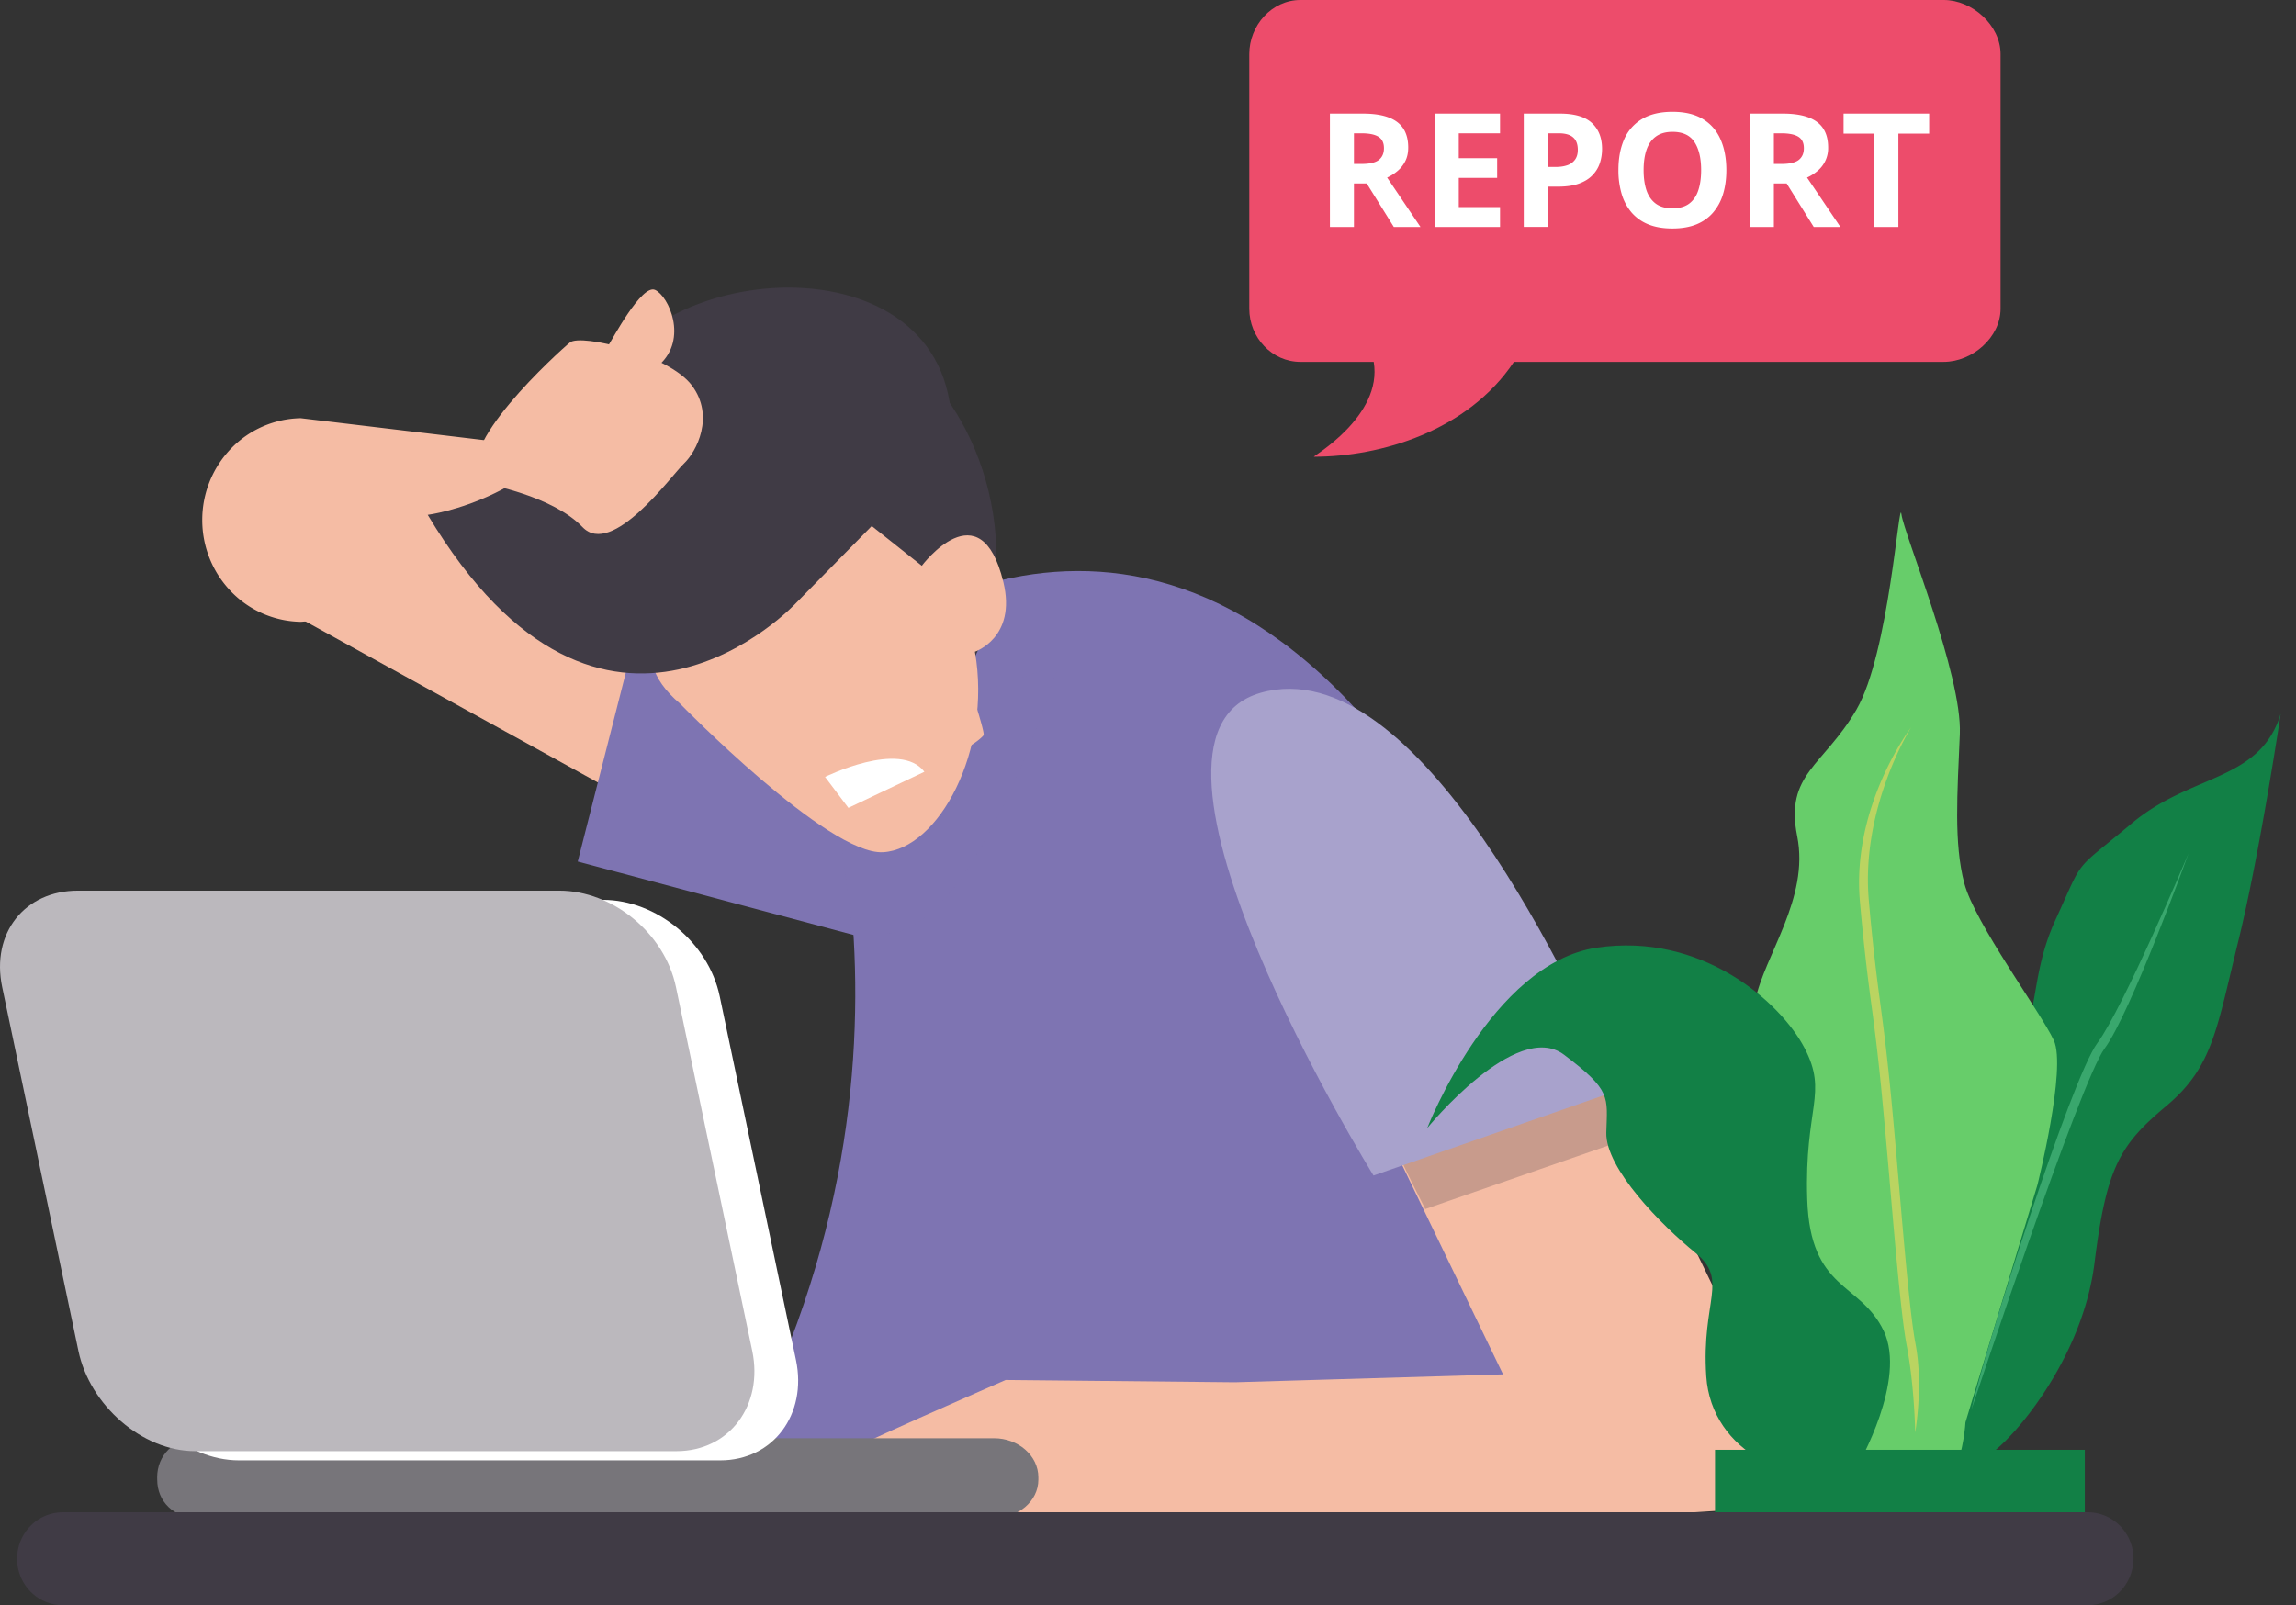 <svg width="143" height="100" fill="none" xmlns="http://www.w3.org/2000/svg"><rect width="100%" height="100%" fill="#333333" stroke="none"/><path d="M35.661 34.23c-16.216-.871-19.12 3.113-19.12 3.113l33.835 18.641 5.498-17.058-20.213-4.696Z" fill="#F5BCA4"/><path d="m58.996 59.799 3.208-18.115s-8.738-4.596-18.977-5.874a46.772 46.772 0 0 1-2.595-.406l-4.65 18.267 23.014 6.128Z" fill="#7E74B2"/><path d="M45.197 92.108h56.308S98.271 58.439 83.83 43.514c-16.917-17.484-33.835-.643-33.835-.643s9.931 23.01-4.798 49.237Z" fill="#7E74B2"/><path d="M65.921 41.436s-6.255 20.758-12.88 16.037l-1.47-11.166" fill="#7E74B2" style="mix-blend-mode:multiply" opacity=".5"/><path d="M61.258 45.806c.218-.3-3.715-11.515-4.511-13.593-.796-2.078-6.818-2.428-6.818-2.428l-31.197-3.732a6.176 6.176 0 0 0-4.345 1.893 6.403 6.403 0 0 0-1.79 4.454 6.402 6.402 0 0 0 1.797 4.451 6.175 6.175 0 0 0 4.347 1.886l30.4-2.378c2.61-.562 4.13 4.652 4.645 6.193.517 1.54 2.869 1 2.869 1s.272.283 1.165 2.371c.892 2.089 3.219.183 3.438-.117Z" fill="#F5BCA4"/><path d="M61.989 36.187c-.703 7.574-5.475 9.452-10.955 8.925-5.48-.527-13.95-3.953-13.247-11.524.703-7.57 9.241-13.536 14.721-13.01 5.48.528 10.186 8.035 9.48 15.609Z" fill="#403B45"/><path d="M42.356 43.836s9.199 9.44 12.64 9.254c3.442-.186 6.8-6.324 5.724-12.492 0 0 2.606-.863 1.774-4.326-1.424-5.906-5.082-1.027-5.082-1.027l-4.01-3.184S34.834 37.43 42.355 43.835Z" fill="#F5BCA4"/><path d="M49.614 37.532s-11.961 12.945-22.975-5.459c0 0 7.554-.964 10.646-7.842 3.869-8.602 23.085-9.32 21.935 3.527" fill="#403B45"/><path d="M51.387 48.4s4.67-2.315 6.186-.321l-4.734 2.249" fill="#fff"/><path d="m100.833 67.902-13.974 3.704 6.754 14.012-16.692.493-14.285-.143s-10.18 4.425-10.8 4.93c-.621.506-1.117 3.792-1.117 3.792s-.745.132 1.24.253c1.987.122 9.058.633 9.058.633s7.925-1.197 9.165-1.318c.875-.09 39.134 1.008 41.369-.943 1.502-1.302-5.666-14.367-10.718-25.413Z" fill="#F5BCA4"/><path opacity=".25" d="M88.77 75.32s-1.795-3.514-1.795-3.767c0-5.412 8.382-7.54 13.715-3.738l1.435 2.867-13.356 4.637Z" fill="#403B45"/><path d="M9.792 92.176c0 1.365 1.035 2.387 2.513 2.387h49.618c1.475 0 2.748-1.022 2.748-2.387v-.143c0-1.365-1.273-2.436-2.748-2.436H12.302c-1.476 0-2.513 1.071-2.513 2.436l.003.143Z" fill="#77757A"/><path d="M7.61 84.728c.704 3.372 3.958 6.247 7.27 6.247h29.976c3.31 0 5.425-2.875 4.72-6.246l-4.75-22.663c-.703-3.371-3.958-6.009-7.27-6.009H7.58c-3.31 0-5.424 2.635-4.72 6.01l4.75 22.661Z" fill="#fff"/><path d="M4.884 84.155c.704 3.372 3.96 6.247 7.27 6.247H42.13c3.312 0 5.425-2.875 4.721-6.247l-4.75-22.662c-.703-3.371-3.958-6.01-7.269-6.01H4.856c-3.312 0-5.425 2.636-4.72 6.01l4.748 22.662Z" fill="#BBB8BD"/><path d="M78.515 43.16c-9.824 2.791 7.03 30.07 7.03 30.07l15.289-5.328c-2.697-6.052-12.496-27.535-22.32-24.743Z" fill="#A8A2CC"/><path d="M37.857 21.573c.26-.384 2.104-3.898 2.945-3.512.842.386 2.063 3.042.26 4.67" fill="#F5BCA4"/><path d="M30.349 30.165s4.082.737 5.93 2.67c1.848 1.935 5.542-3.222 6.32-3.959.777-.736 1.94-2.946.485-4.875-1.456-1.928-6.902-3.222-7.583-2.67-.68.552-7.486 6.72-5.445 8.472" fill="#F5BCA4"/><path d="M121.317 89.628a60.907 60.907 0 0 0-.165-9.683c-.517-5.308.029-5.722 3.095-10.935 3.067-5.214 1.934-7.678 3.774-11.707 1.84-4.029 1.035-2.898 4.76-6.018 3.725-3.12 7.958-2.584 9.264-6.81 0 0-1.304 8.73-2.643 14.172-1.339 5.443-1.579 7.81-4.452 10.227-2.874 2.416-3.744 3.734-4.499 9.799-.756 6.064-5.196 11.18-6.713 12.053-1.518.872-2.421-1.098-2.421-1.098Z" fill="#128046"/><path d="m122.414 88.606 4.48-14.782s1.832-7.278 1.021-9.017c-.812-1.74-4.917-7.294-5.575-9.787-.657-2.493-.433-5.588-.277-9.285.157-3.697-3.493-12.497-3.638-13.703-.145-1.205-.761 8.677-2.805 12.181-2.045 3.505-4.463 3.991-3.687 7.877.777 3.885-2.053 7.43-2.616 10.26-.563 2.828-1.464 8.336 1.189 15.36 2.653 7.026 5.262 15.086 8.152 16.075 2.889.99 3.676-3.822 3.756-5.18Z" fill="#67CD6A"/><path d="M115.726 91.25s3.057-5.292 1.591-8.35-4.577-2.457-4.759-8.202c-.183-5.744 1.321-6.56-.171-9.416-1.492-2.857-6.406-7.22-12.94-6.246-6.565.98-10.556 11.24-10.556 11.24s5.55-6.81 8.521-4.57c2.971 2.24 2.692 2.611 2.632 4.85-.06 2.238 3.443 5.776 5.551 7.492 2.108 1.715.36 2.948.674 7.687.315 4.74 5.497 7.231 9.457 5.514Z" fill="#128046"/><path d="M119.283 89.238c0-.029-.042-2.867-.53-5.424-.327-1.713-.685-5.888-1.035-9.928a521.665 521.665 0 0 0-.569-6.283c-.237-2.34-.415-3.69-.589-4.98a134.198 134.198 0 0 1-.719-6.446c-.541-5.98 3.189-10.866 3.189-10.866-.032.047-3.157 5.034-2.632 10.813a131.5 131.5 0 0 0 .716 6.422c.173 1.303.353 2.65.591 4.997.187 1.845.381 4.106.57 6.293.346 4.027.705 8.187 1.026 9.869.499 2.61-.018 5.533-.018 5.533Z" fill="#BAD461"/><path d="M122.785 87.817c.744-3.446 6.201-20.631 7.849-22.847 1.575-2.108 5.635-11.71 5.675-11.808 0 0-3.615 9.983-5.228 12.152-1.532 2.058-8.296 22.503-8.296 22.503Z" fill="#39A76D"/><path d="M129.848 90.317h-23.032v4.085h23.032v-4.085Z" fill="#128046"/><path d="M132.873 97.102c0 .768-.3 1.505-.834 2.05a2.821 2.821 0 0 1-2.013.848H3.913a2.82 2.82 0 0 1-2.013-.849 2.926 2.926 0 0 1 .002-4.095 2.82 2.82 0 0 1 2.011-.846h126.118c.754 0 1.477.304 2.011.846s.834 1.278.836 2.046h-.005Z" fill="#403B45"/><path d="M85.56 22.543h-4.566c-1.778 0-3.186-1.521-3.186-3.313V3.368c0-1.79 1.408-3.368 3.186-3.368h40.067c1.777 0 3.539 1.577 3.539 3.368V19.23c0 1.792-1.762 3.313-3.539 3.313h-26.77c-2.872 4.306-8.284 5.91-12.457 5.91-.123-.001 4.298-2.51 3.725-5.91Z" fill="#ED4C6B"/><path d="M84.887 7.078c.64 0 1.169.077 1.584.232.419.154.73.388.932.7.203.312.304.706.304 1.183 0 .322-.06.604-.183.845a1.926 1.926 0 0 1-.483.613c-.2.168-.415.305-.647.41l2.076 3.077h-1.66l-1.686-2.71h-.797v2.71H82.83v-7.06h2.057Zm-.106 1.226h-.454v1.908h.483c.496 0 .85-.082 1.062-.246.216-.168.324-.412.324-.734 0-.335-.116-.573-.348-.715-.228-.142-.584-.213-1.067-.213ZM93.425 14.138h-4.066v-7.06h4.066v1.226h-2.57v1.55h2.391v1.227h-2.39v1.82h2.569v1.237ZM97.158 7.078c.91 0 1.575.196 1.994.589.418.39.628.927.628 1.613 0 .309-.047.605-.14.888-.094.28-.247.53-.46.749-.208.219-.488.393-.84.521-.35.126-.783.189-1.298.189h-.643v2.51h-1.496v-7.06h2.255Zm-.078 1.226h-.68V10.4h.492c.28 0 .523-.037.73-.11a.971.971 0 0 0 .477-.349c.113-.157.17-.36.17-.608 0-.348-.097-.605-.29-.773-.194-.17-.493-.256-.899-.256ZM107.521 10.598c0 .544-.068 1.04-.203 1.487a3.163 3.163 0 0 1-.618 1.15c-.274.322-.622.57-1.043.743-.422.171-.921.256-1.497.256-.577 0-1.076-.085-1.497-.256a2.726 2.726 0 0 1-1.048-.743 3.183 3.183 0 0 1-.614-1.154 5.155 5.155 0 0 1-.202-1.492c0-.731.119-1.367.357-1.908a2.726 2.726 0 0 1 1.111-1.265c.499-.3 1.133-.45 1.902-.45.766 0 1.396.15 1.888.45.496.3.863.721 1.101 1.265.242.544.363 1.183.363 1.917Zm-5.153 0c0 .493.061.918.184 1.275.125.354.32.628.584.82.264.19.605.286 1.024.286.425 0 .769-.095 1.033-.285.264-.193.456-.467.575-.821.122-.357.183-.782.183-1.275 0-.74-.138-1.323-.415-1.748-.277-.425-.733-.637-1.367-.637-.421 0-.766.096-1.033.29-.264.19-.459.463-.584.82-.123.354-.184.78-.184 1.275ZM111.041 7.078c.64 0 1.168.077 1.584.232.418.154.729.388.932.7.203.312.304.706.304 1.183a1.838 1.838 0 0 1-.666 1.458c-.2.168-.416.305-.648.41l2.077 3.077h-1.661l-1.686-2.71h-.796v2.71h-1.497v-7.06h2.057Zm-.106 1.226h-.454v1.908h.483c.495 0 .849-.082 1.062-.246.216-.168.323-.412.323-.734 0-.335-.115-.573-.347-.715-.229-.142-.585-.213-1.067-.213ZM118.236 14.138h-1.497V8.324h-1.917V7.078h5.331v1.246h-1.917v5.814Z" fill="#fff"/></svg>